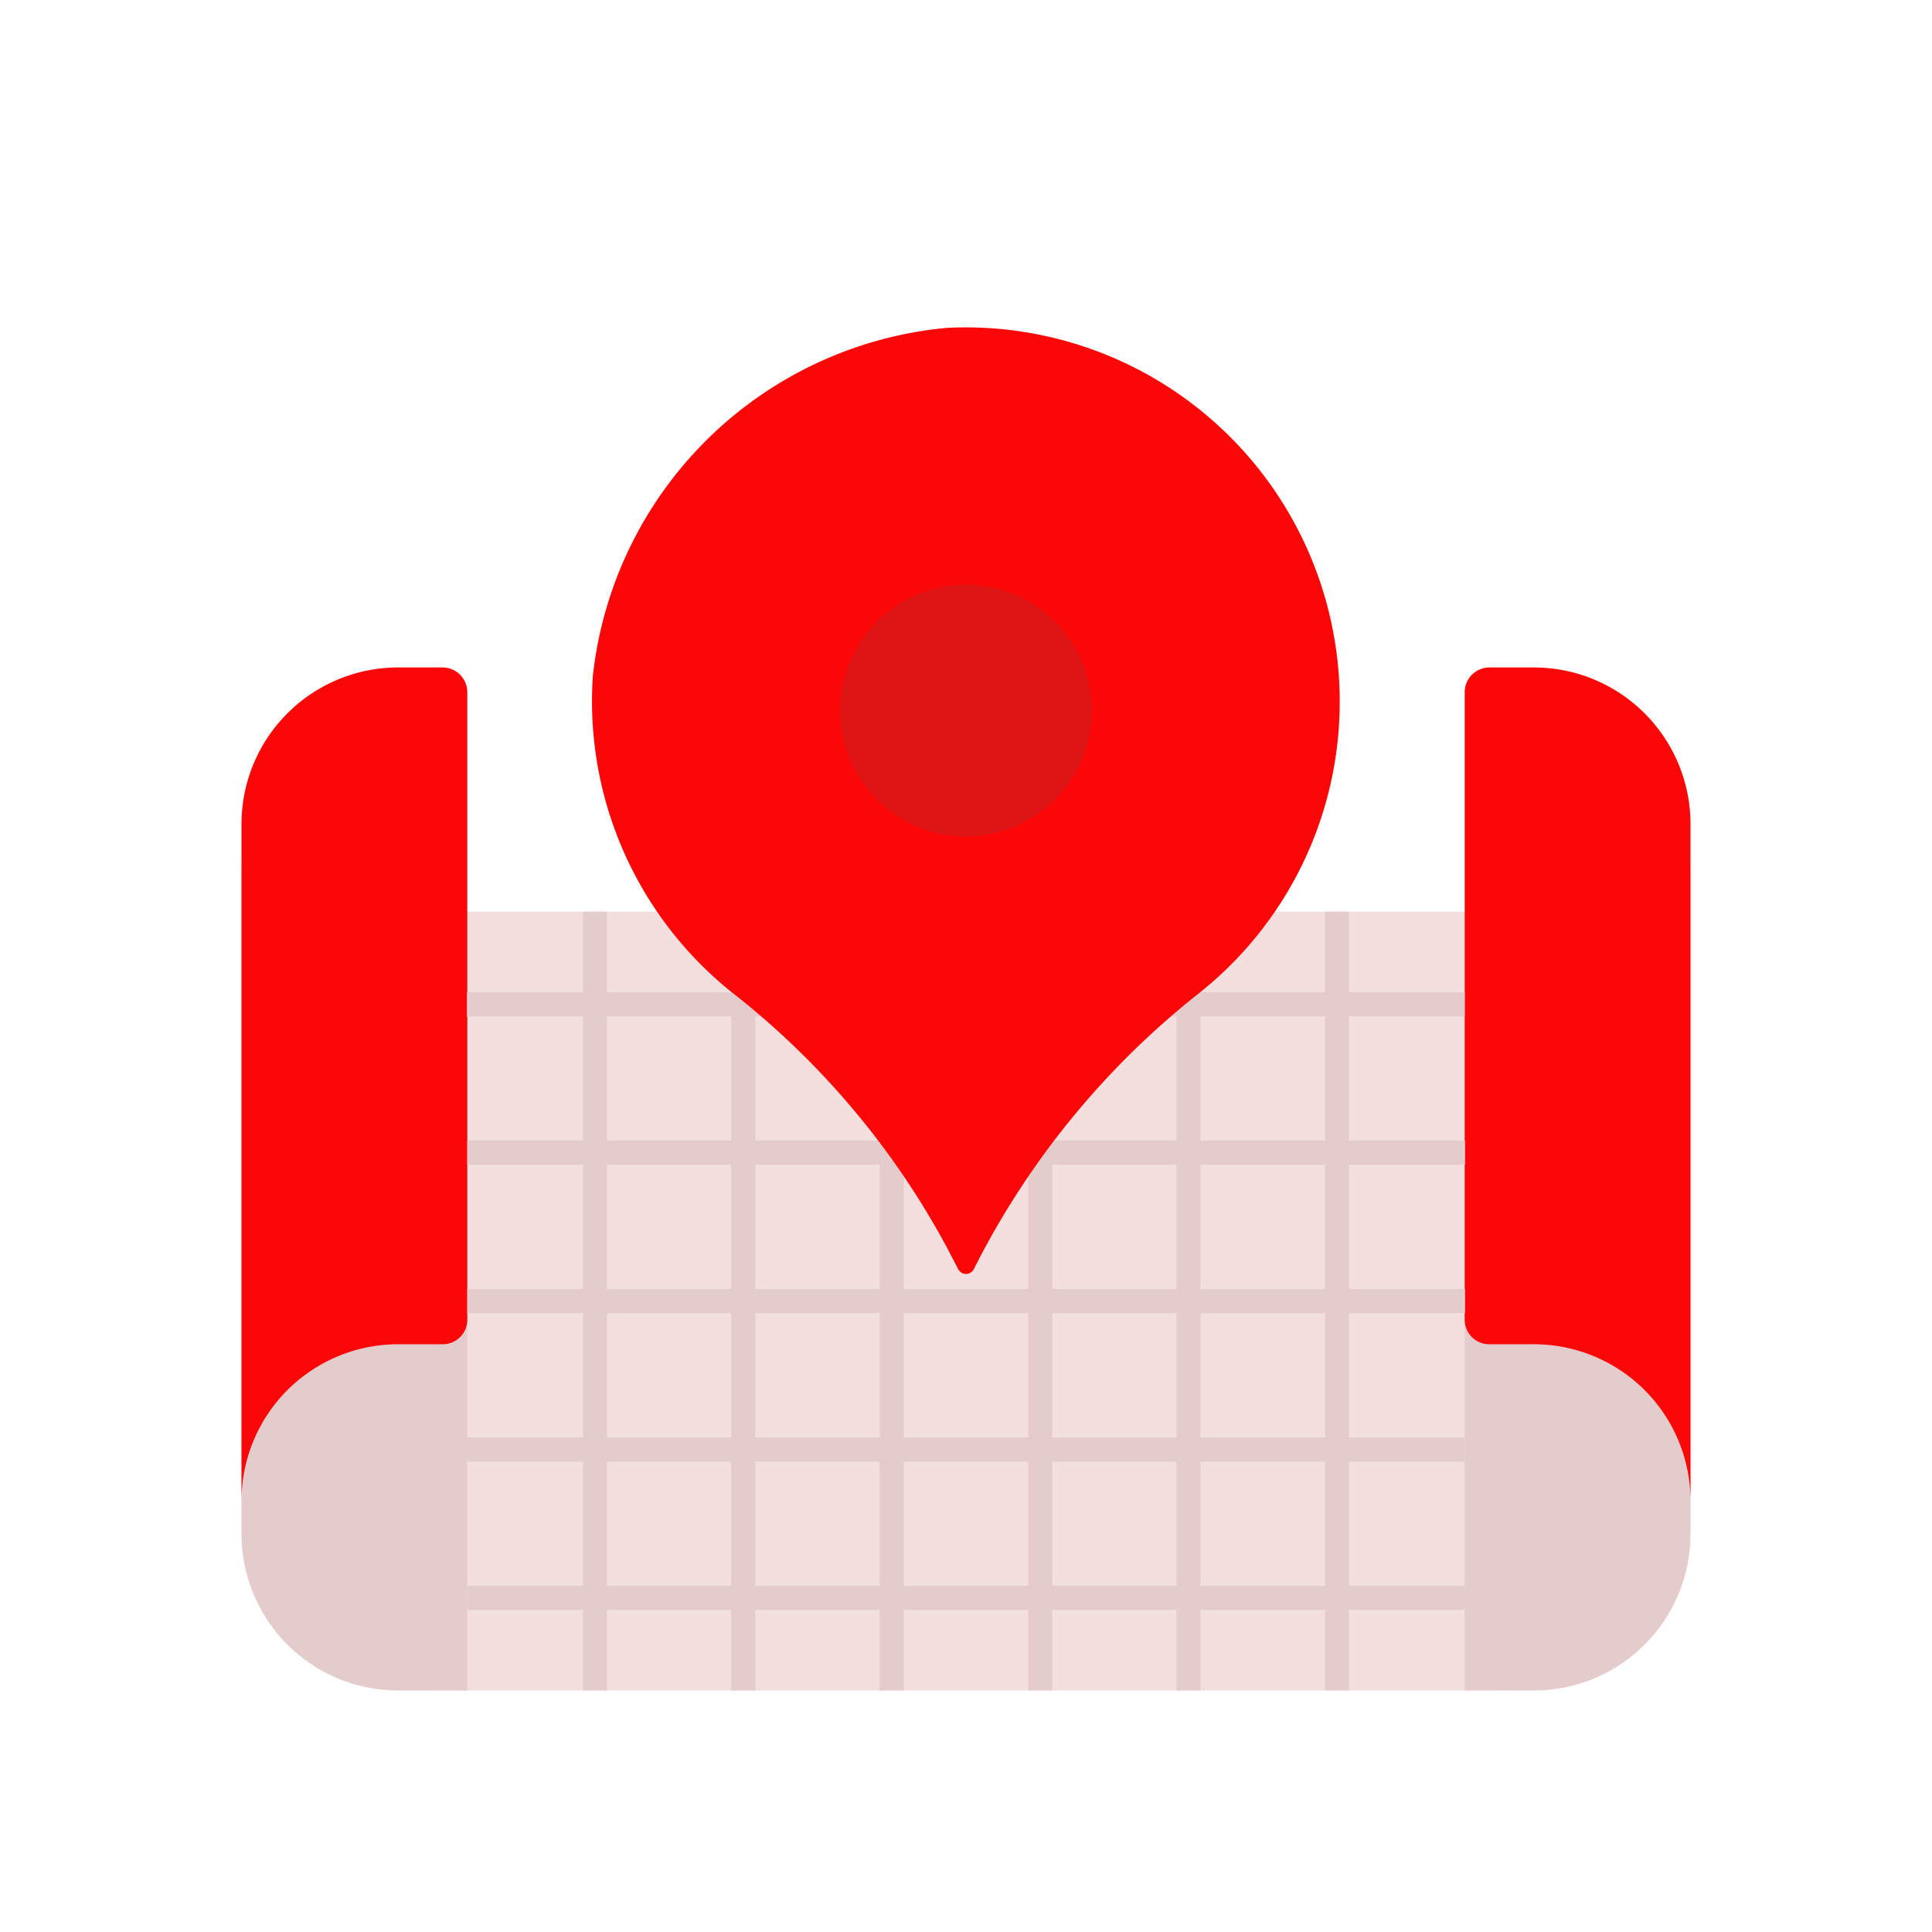 <svg id="Layer_1" data-name="Layer 1" xmlns="http://www.w3.org/2000/svg" viewBox="0 0 64 64"><defs><style>.cls-1{fill:#F4DFDF;}.cls-2{fill:#e5cccc;}.cls-3{fill:#FC0707;}.cls-4{fill:#DD1515;}</style></defs><title>map, navigation, location, navigate, pointer</title><rect class="cls-1" x="14.41" y="30.2" width="35.19" height="25.8"/><path class="cls-2" d="M13.19,56A5.19,5.19,0,0,1,8,50.81V28.4a5.18,5.18,0,0,0,5.19,5.18h2.29V56Z"/><path class="cls-3" d="M13.19,22.11A5.19,5.19,0,0,0,8,27.3V49.72a5.19,5.19,0,0,1,5.19-5.19h1.48a.81.81,0,0,0,.81-.81V22.92a.82.82,0,0,0-.81-.81Z"/><path class="cls-2" d="M50.81,56A5.19,5.19,0,0,0,56,50.81V28.4a5.18,5.18,0,0,1-5.19,5.18H48.52V56Z"/><path class="cls-3" d="M50.81,22.11A5.19,5.19,0,0,1,56,27.3V49.72a5.19,5.19,0,0,0-5.19-5.19H49.33a.81.81,0,0,1-.81-.81V22.92a.82.82,0,0,1,.81-.81Z"/><rect class="cls-2" x="31.6" y="36.41" width="0.8" height="33.05" transform="translate(-20.93 84.93) rotate(-90)"/><rect class="cls-2" x="31.6" y="31.49" width="0.8" height="33.05" transform="translate(-16.02 80.02) rotate(-90)"/><rect class="cls-2" x="31.6" y="26.58" width="0.8" height="33.05" transform="translate(-11.1 75.1) rotate(-90)"/><rect class="cls-2" x="31.6" y="21.66" width="0.8" height="33.05" transform="translate(-6.18 70.18) rotate(-90)"/><rect class="cls-2" x="31.6" y="16.74" width="0.8" height="33.05" transform="translate(-1.27 65.27) rotate(-90)"/><rect class="cls-2" x="19.31" y="30.2" width="0.8" height="25.8"/><rect class="cls-2" x="24.22" y="30.2" width="0.8" height="25.8"/><rect class="cls-2" x="29.14" y="30.2" width="0.8" height="25.8"/><rect class="cls-2" x="34.06" y="30.2" width="0.8" height="25.8"/><rect class="cls-2" x="38.97" y="30.2" width="0.8" height="25.8"/><rect class="cls-2" x="43.89" y="30.2" width="0.8" height="25.8"/><path class="cls-3" d="M44.38,23.23a12.39,12.39,0,0,0-13-12.37A13,13,0,0,0,19.64,22.38a12.35,12.35,0,0,0,4.6,10.49,26.84,26.84,0,0,1,7.14,8.48l.36.69a.29.29,0,0,0,.52,0l.21-.41a27.27,27.27,0,0,1,7.25-8.73A12.32,12.32,0,0,0,44.38,23.23Z"/><path class="cls-4" d="M36.17,23.55A4.17,4.17,0,1,1,32,19.37,4.17,4.17,0,0,1,36.17,23.55Z"/></svg>